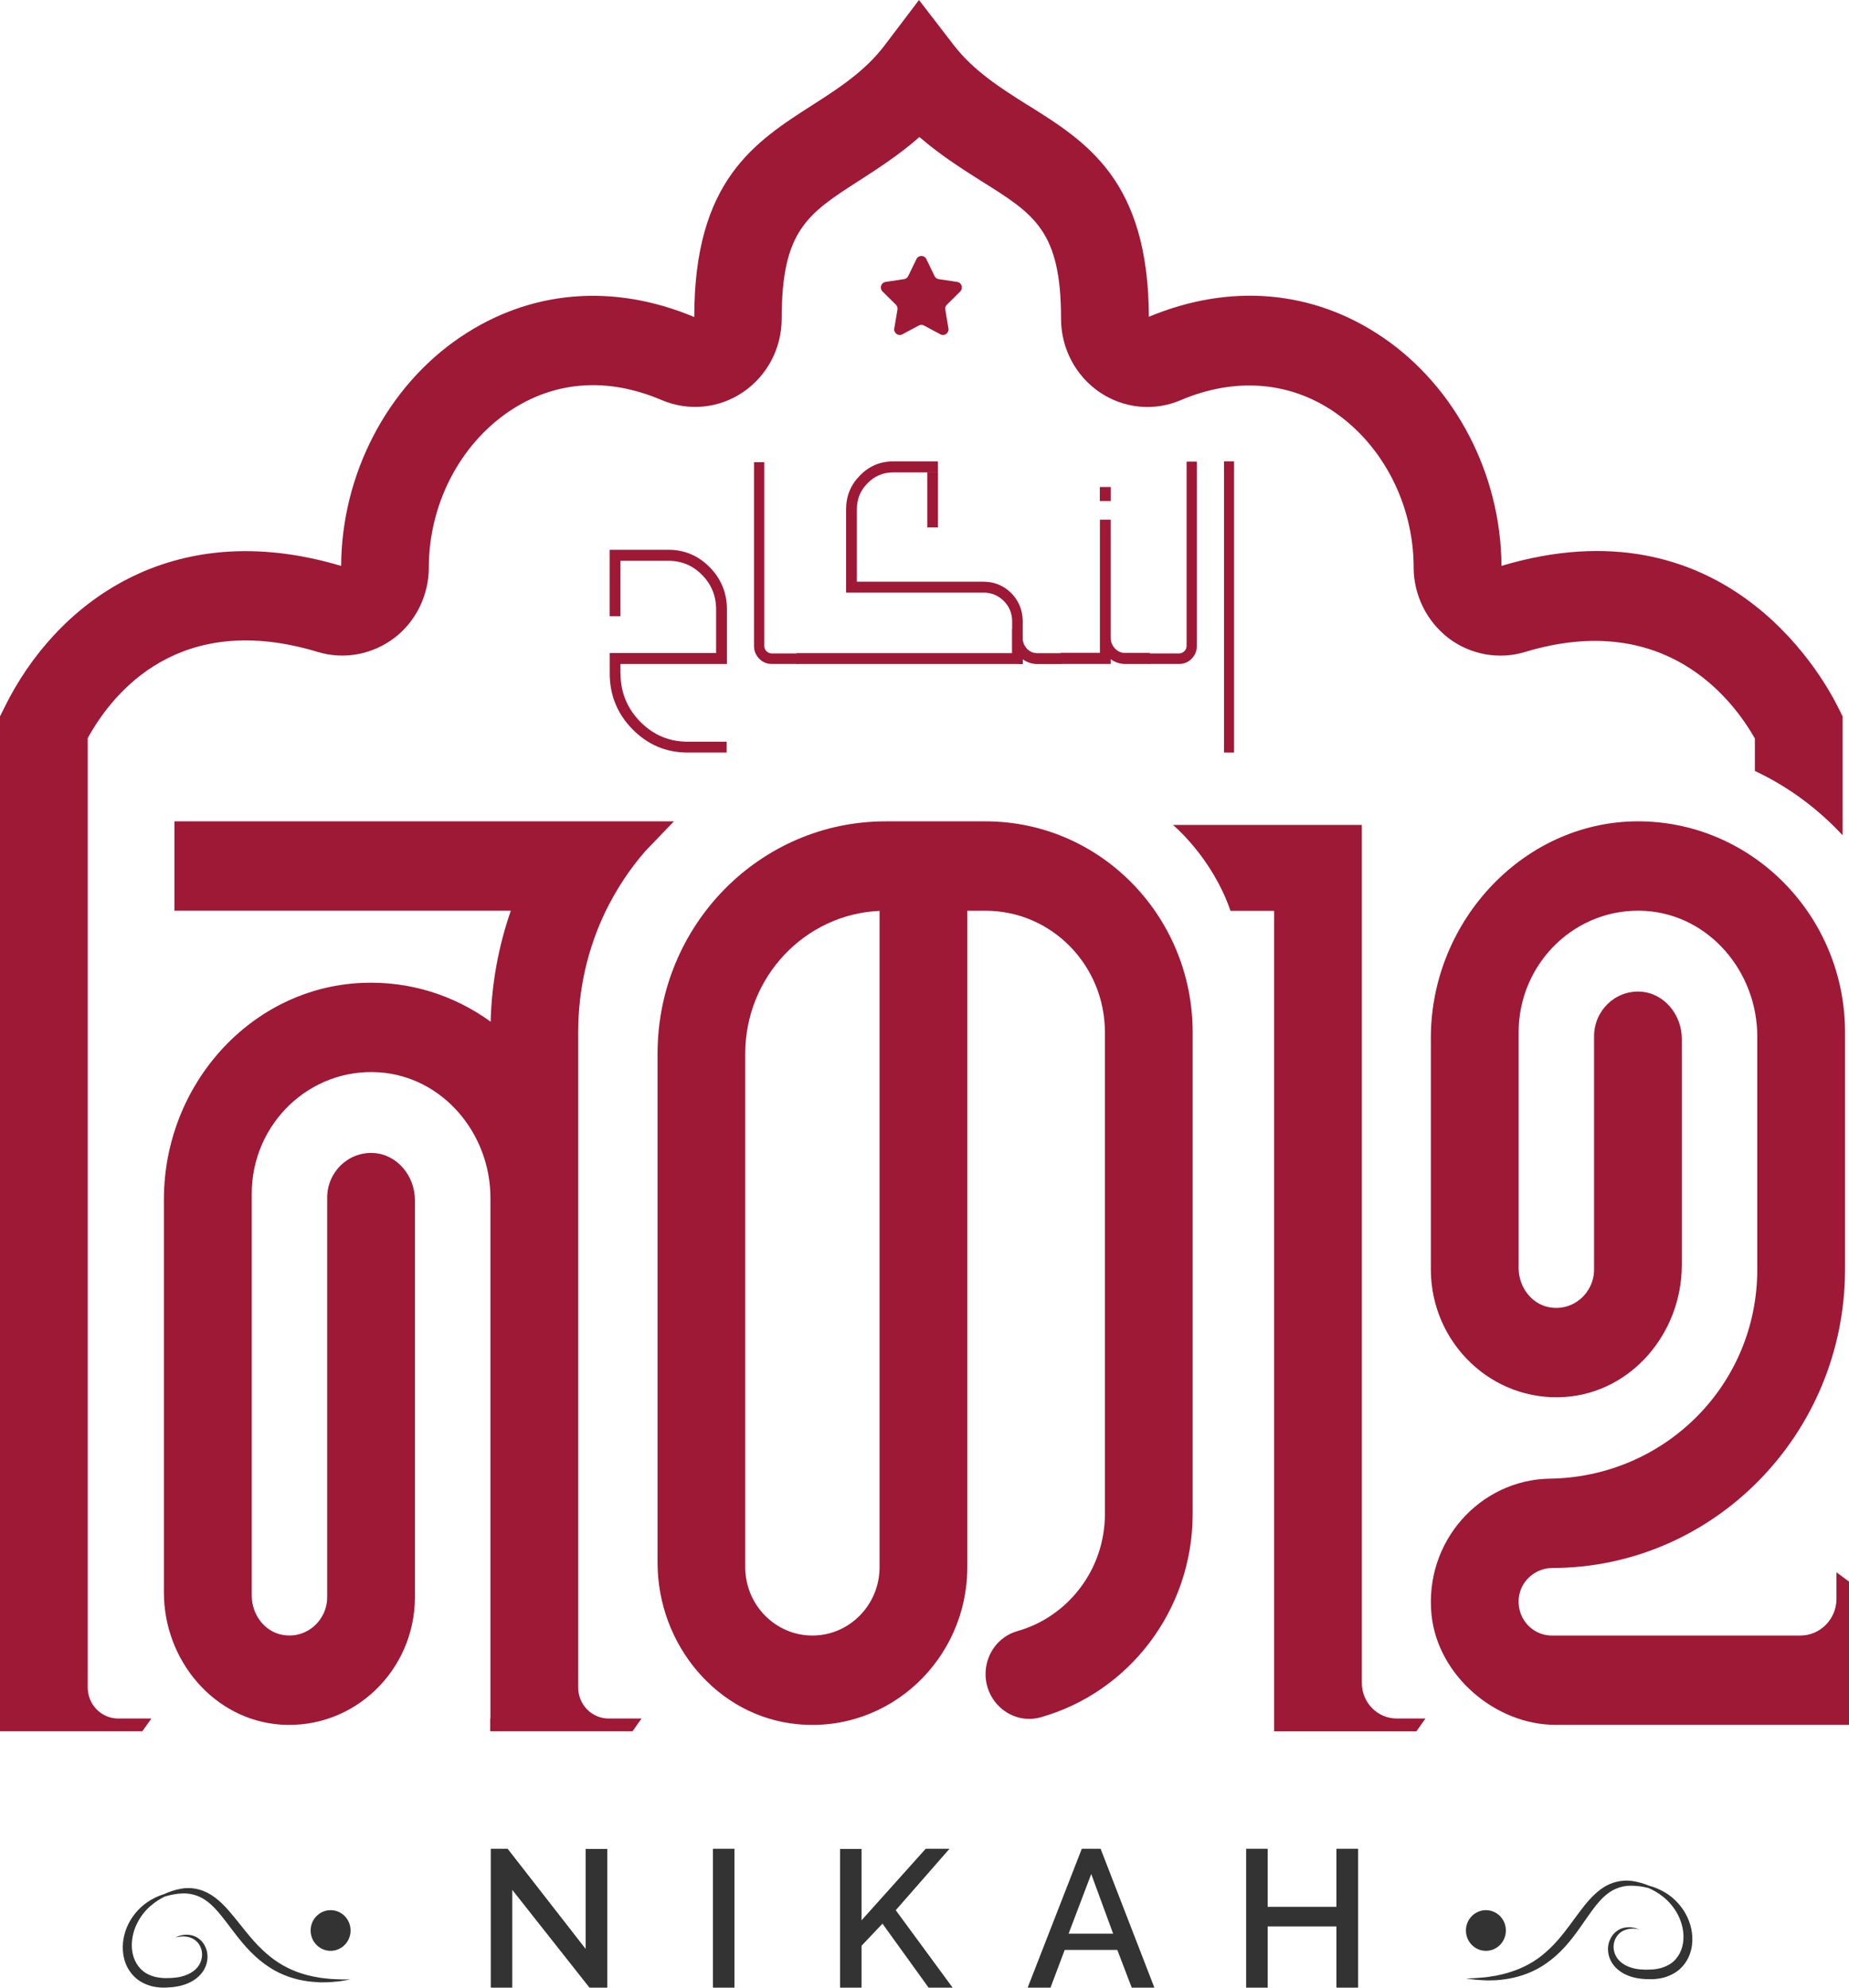<svg width="40" height="43" viewBox="0 0 40 43" fill="none" xmlns="http://www.w3.org/2000/svg">
<path d="M11.082 40.885V43H10.617V39.996H10.982L12.669 42.162V40H13.138V43H12.752L11.082 40.885Z" fill="#333333"/>
<path d="M15.423 43V39.996H15.889V43H15.423Z" fill="#333333"/>
<path d="M18.173 43V40H18.638V41.544L20.026 39.996H20.541L19.378 41.325L20.608 43H20.088L19.091 41.616L18.638 42.094V43H18.173Z" fill="#333333"/>
<path d="M23.403 39.996H23.81L24.973 43H24.483L24.171 42.184H23.033L22.726 43H22.232L23.403 39.996ZM24.081 41.833L23.607 40.542L23.117 41.833H24.081Z" fill="#333333"/>
<path d="M29.381 39.996V43H28.911V41.676H27.424V43H26.958V39.996H27.424V41.252H28.911V39.996H29.381Z" fill="#333333"/>
<path d="M3.793 41.912C3.793 41.912 3.81 41.905 3.842 41.893C3.873 41.88 3.922 41.865 3.988 41.857C4.053 41.851 4.139 41.855 4.23 41.897C4.274 41.919 4.319 41.95 4.359 41.992C4.398 42.034 4.432 42.087 4.455 42.148C4.503 42.269 4.503 42.427 4.436 42.569C4.37 42.713 4.237 42.829 4.086 42.897C3.932 42.968 3.761 42.994 3.587 42.999C3.5 43.003 3.406 42.995 3.314 42.977C3.222 42.955 3.128 42.921 3.042 42.869C2.924 42.797 2.829 42.693 2.765 42.577C2.701 42.461 2.668 42.334 2.659 42.211C2.64 41.964 2.71 41.738 2.811 41.56C2.914 41.382 3.048 41.247 3.18 41.157C3.312 41.065 3.44 41.01 3.545 40.979C3.646 40.932 3.773 40.884 3.932 40.857C4.091 40.831 4.286 40.848 4.473 40.941C4.66 41.032 4.823 41.188 4.969 41.358C5.116 41.528 5.254 41.714 5.407 41.894C5.628 42.158 5.868 42.375 6.122 42.518C6.375 42.662 6.634 42.736 6.854 42.774C6.882 42.779 6.909 42.784 6.936 42.788C6.962 42.791 6.988 42.794 7.014 42.797C7.065 42.802 7.112 42.809 7.157 42.812C7.247 42.815 7.325 42.823 7.389 42.822C7.518 42.822 7.588 42.822 7.588 42.822C7.588 42.822 7.518 42.834 7.391 42.856C7.327 42.867 7.249 42.871 7.156 42.88C7.111 42.885 7.062 42.883 7.009 42.885C6.982 42.885 6.956 42.886 6.928 42.886C6.901 42.884 6.873 42.882 6.843 42.88C6.611 42.868 6.327 42.818 6.041 42.68C5.898 42.612 5.757 42.519 5.623 42.41C5.489 42.3 5.364 42.172 5.248 42.034C5.089 41.847 4.955 41.655 4.821 41.486C4.755 41.402 4.688 41.323 4.618 41.254C4.55 41.183 4.477 41.127 4.403 41.08C4.253 40.99 4.091 40.957 3.944 40.962C3.798 40.968 3.669 40.998 3.567 41.029C3.47 41.075 3.358 41.143 3.246 41.242C3.135 41.339 3.029 41.473 2.953 41.636C2.877 41.799 2.834 41.995 2.858 42.192C2.881 42.388 2.982 42.58 3.156 42.685C3.22 42.724 3.291 42.751 3.364 42.769C3.439 42.785 3.512 42.794 3.59 42.794C3.745 42.795 3.895 42.78 4.021 42.73C4.149 42.682 4.254 42.603 4.312 42.502C4.371 42.401 4.385 42.283 4.359 42.184C4.345 42.134 4.324 42.089 4.297 42.05C4.27 42.012 4.236 41.983 4.201 41.959C4.131 41.912 4.055 41.897 3.993 41.893C3.931 41.89 3.882 41.897 3.849 41.904C3.811 41.909 3.793 41.912 3.793 41.912Z" fill="#333333"/>
<path d="M35.466 41.739C35.466 41.739 35.448 41.737 35.415 41.731C35.382 41.725 35.333 41.721 35.27 41.726C35.209 41.733 35.134 41.751 35.065 41.8C35.031 41.826 34.999 41.857 34.973 41.896C34.948 41.936 34.928 41.981 34.916 42.031C34.894 42.131 34.912 42.249 34.975 42.346C35.038 42.446 35.146 42.52 35.275 42.563C35.403 42.607 35.554 42.617 35.709 42.609C35.787 42.607 35.86 42.594 35.934 42.576C36.006 42.554 36.075 42.524 36.138 42.484C36.308 42.371 36.401 42.176 36.416 41.978C36.433 41.781 36.382 41.586 36.3 41.426C36.217 41.267 36.106 41.137 35.99 41.044C35.875 40.95 35.76 40.886 35.661 40.845C35.558 40.818 35.428 40.795 35.282 40.795C35.135 40.795 34.975 40.834 34.828 40.931C34.756 40.98 34.685 41.04 34.619 41.114C34.553 41.185 34.489 41.266 34.425 41.354C34.299 41.528 34.171 41.726 34.021 41.919C33.91 42.061 33.79 42.195 33.66 42.31C33.53 42.424 33.394 42.523 33.253 42.597C32.972 42.747 32.69 42.808 32.459 42.831C32.43 42.833 32.402 42.836 32.374 42.839C32.347 42.84 32.319 42.841 32.293 42.842C32.241 42.842 32.192 42.846 32.146 42.843C32.054 42.837 31.975 42.836 31.911 42.828C31.784 42.812 31.713 42.803 31.713 42.803C31.713 42.803 31.785 42.8 31.912 42.794C31.976 42.792 32.054 42.781 32.144 42.775C32.188 42.77 32.236 42.761 32.286 42.753C32.311 42.749 32.337 42.746 32.363 42.742C32.389 42.736 32.417 42.73 32.444 42.724C32.663 42.676 32.919 42.592 33.166 42.439C33.414 42.285 33.644 42.059 33.855 41.785C34 41.599 34.13 41.409 34.271 41.232C34.41 41.057 34.568 40.895 34.75 40.795C34.933 40.696 35.129 40.672 35.287 40.69C35.447 40.71 35.576 40.754 35.678 40.796C35.785 40.824 35.914 40.873 36.05 40.96C36.186 41.046 36.324 41.175 36.434 41.348C36.542 41.522 36.62 41.745 36.611 41.992C36.606 42.115 36.578 42.243 36.519 42.362C36.46 42.481 36.368 42.59 36.254 42.666C36.169 42.721 36.078 42.759 35.986 42.785C35.895 42.806 35.8 42.819 35.714 42.818C35.541 42.819 35.367 42.801 35.212 42.736C35.057 42.674 34.92 42.563 34.849 42.423C34.776 42.283 34.77 42.126 34.813 42.003C34.835 41.941 34.866 41.888 34.904 41.843C34.942 41.8 34.985 41.767 35.029 41.743C35.117 41.698 35.203 41.691 35.269 41.694C35.334 41.699 35.383 41.712 35.416 41.723C35.449 41.733 35.466 41.739 35.466 41.739Z" fill="#333333"/>
<path d="M20.218 5.973L20.04 5.605C19.997 5.515 19.87 5.515 19.826 5.605L19.647 5.973C19.63 6.009 19.596 6.034 19.557 6.039L19.158 6.099C19.06 6.113 19.021 6.235 19.092 6.306L19.381 6.592C19.409 6.62 19.422 6.66 19.415 6.7L19.346 7.105C19.33 7.204 19.432 7.28 19.52 7.233L19.877 7.042C19.912 7.023 19.953 7.023 19.988 7.042L20.345 7.233C20.432 7.28 20.534 7.204 20.518 7.105L20.45 6.7C20.443 6.661 20.455 6.62 20.484 6.592L20.773 6.306C20.843 6.235 20.804 6.113 20.707 6.099L20.307 6.039C20.269 6.034 20.235 6.009 20.218 5.973Z" fill="#9E1936"/>
<path d="M21.321 17.769H20.926H19.159C16.434 17.769 14.225 20.02 14.225 22.796V33.804C14.225 35.58 15.517 37.135 17.252 37.301C19.244 37.492 20.926 35.895 20.926 33.904V19.703H21.321C22.747 19.703 23.903 20.88 23.903 22.333V32.752C23.903 33.961 23.099 34.981 22.007 35.288C21.6 35.403 21.321 35.785 21.321 36.215C21.321 36.85 21.914 37.321 22.515 37.151C24.408 36.618 25.801 34.847 25.801 32.752V22.333C25.801 19.812 23.796 17.769 21.321 17.769ZM19.028 33.903C19.028 34.719 18.376 35.383 17.575 35.383C16.774 35.383 16.122 34.719 16.122 33.903V22.796C16.122 21.135 17.414 19.776 19.028 19.706V33.903Z" fill="#9E1936"/>
<path d="M13.424 14.566C13.424 14.974 13.565 15.322 13.848 15.611C14.133 15.901 14.476 16.046 14.877 16.046H15.72V16.281H14.877C14.413 16.281 14.015 16.113 13.684 15.778C13.355 15.444 13.19 15.039 13.19 14.566V14.128H15.492V13.183C15.492 12.893 15.392 12.645 15.19 12.44C14.989 12.234 14.746 12.132 14.46 12.132H13.422V13.332H13.189V11.894H14.46C14.809 11.894 15.107 12.021 15.354 12.272C15.601 12.524 15.726 12.828 15.726 13.183V14.365H13.422V14.566H13.424Z" fill="#9E1936"/>
<path d="M16.534 13.975C16.534 14.02 16.55 14.057 16.581 14.088C16.613 14.12 16.651 14.136 16.695 14.136H17.27V14.364H16.695C16.59 14.364 16.499 14.326 16.423 14.249C16.349 14.172 16.312 14.08 16.312 13.975V9.999H16.534V13.975Z" fill="#9E1936"/>
<path d="M22.405 14.128L22.426 14.131H22.964V14.366H22.426L22.381 14.363C22.289 14.352 22.204 14.32 22.127 14.265V14.368L21.986 14.365H17.234V14.13H21.893V13.841V13.801V13.61H21.896V13.43C21.892 13.259 21.831 13.115 21.711 12.997C21.591 12.88 21.448 12.821 21.28 12.821H18.304V11.018C18.304 10.731 18.404 10.488 18.603 10.287C18.8 10.084 19.039 9.982 19.321 9.982H20.29V10.22H19.321C19.104 10.22 18.919 10.298 18.767 10.455C18.613 10.609 18.537 10.797 18.537 11.018V12.585H21.282C21.513 12.586 21.711 12.668 21.874 12.828C22.035 12.991 22.119 13.189 22.125 13.425V13.842C22.135 13.917 22.166 13.982 22.218 14.037C22.271 14.091 22.333 14.122 22.405 14.128ZM20.291 11.41V10.219H20.06V11.41H20.291Z" fill="#9E1936"/>
<path d="M24.31 14.124H24.875V14.365H24.331L24.286 14.362C24.192 14.351 24.106 14.319 24.029 14.261V14.364H22.946V14.123H23.795V11.243H24.028V13.796C24.028 13.879 24.055 13.953 24.109 14.016C24.163 14.08 24.23 14.117 24.31 14.124Z" fill="#9E1936"/>
<path d="M25.671 9.987H25.892V13.972C25.892 14.079 25.855 14.172 25.781 14.249C25.706 14.326 25.615 14.364 25.509 14.364H24.857V14.136H25.509C25.553 14.136 25.591 14.12 25.622 14.088C25.654 14.056 25.67 14.017 25.67 13.972V9.987H25.671Z" fill="#9E1936"/>
<path d="M26.697 16.281H26.479V9.981H26.697V16.281Z" fill="#9E1936"/>
<path d="M24.029 10.536H23.793V10.84H24.029V10.536Z" fill="#9E1936"/>
<path d="M39.759 15.292C39.379 14.532 37.242 10.82 32.482 12.242C32.471 10.261 31.487 8.366 29.908 7.294C28.406 6.275 26.616 6.12 24.854 6.853C24.843 3.905 23.515 3.074 22.234 2.273L22.21 2.26C21.646 1.904 21.063 1.533 20.634 0.978L19.881 0L19.135 0.984C18.715 1.539 18.143 1.909 17.578 2.271C16.32 3.077 15.019 3.911 15.019 6.859C13.259 6.121 11.463 6.276 9.956 7.295C8.375 8.367 7.39 10.259 7.38 12.243C3.669 11.135 1.188 13.091 0.101 15.295L0 15.499V37.316V37.454H3.079L3.275 37.178H2.556C2.193 37.178 1.898 36.877 1.898 36.508V15.968C2.448 14.969 3.886 13.201 6.874 14.104C7.433 14.275 8.049 14.165 8.528 13.803C8.998 13.447 9.277 12.874 9.277 12.275C9.277 10.918 9.941 9.629 11.006 8.905C11.988 8.24 13.132 8.152 14.312 8.654C14.895 8.903 15.556 8.837 16.075 8.483C16.599 8.127 16.91 7.533 16.91 6.895C16.91 4.984 17.469 4.624 18.602 3.898C18.995 3.643 19.451 3.351 19.89 2.964C20.34 3.353 20.807 3.649 21.208 3.904L21.235 3.921C22.38 4.636 22.954 4.995 22.954 6.896C22.954 7.531 23.263 8.125 23.787 8.484C24.31 8.84 24.972 8.904 25.547 8.655C26.713 8.161 27.887 8.249 28.855 8.906C29.92 9.63 30.582 10.92 30.582 12.276C30.582 12.873 30.864 13.444 31.341 13.809C31.813 14.165 32.431 14.276 32.99 14.105C35.998 13.196 37.468 15.102 37.964 15.978V16.679C38.682 17.016 39.325 17.491 39.862 18.071V15.499L39.759 15.292Z" fill="#9E1936"/>
<path d="M12.508 32.753V22.331C12.508 21.402 12.715 20.508 13.107 19.702C13.336 19.238 13.62 18.801 13.967 18.406L14.58 17.768H14.035H12.044H3.773V19.702H11.051C10.785 20.466 10.636 21.273 10.614 22.103C9.833 21.537 8.869 21.218 7.829 21.264C5.412 21.371 3.546 23.482 3.546 25.945V34.453C3.546 35.924 4.633 37.211 6.075 37.31C7.656 37.417 8.976 36.138 8.976 34.551V25.964C8.976 25.441 8.592 24.971 8.078 24.944C7.53 24.915 7.078 25.359 7.078 25.91V34.551C7.078 35.064 6.62 35.469 6.099 35.366C5.711 35.289 5.446 34.92 5.446 34.518V25.823C5.446 24.313 6.701 23.097 8.204 23.199C9.575 23.292 10.61 24.517 10.61 25.916V37.178H10.604V37.454H13.684L13.879 37.178H13.166C12.803 37.178 12.508 36.877 12.508 36.508V32.753Z" fill="#9E1936"/>
<path d="M40 34.216L39.729 34.015V34.587C39.729 35.026 39.379 35.383 38.948 35.383H33.569C33.126 35.383 32.775 34.971 32.867 34.503C32.934 34.166 33.241 33.923 33.579 33.922C37.073 33.917 39.914 31.019 39.914 27.459V22.332C39.914 19.841 37.946 17.81 35.51 17.769C33.004 17.727 30.954 19.9 30.954 22.453V27.463C30.954 29.05 32.274 30.33 33.854 30.222C35.295 30.124 36.383 28.838 36.383 27.366V22.473C36.383 21.95 35.998 21.48 35.485 21.453C34.937 21.424 34.485 21.868 34.485 22.419V27.463C34.485 27.976 34.027 28.381 33.506 28.279C33.118 28.202 32.853 27.833 32.853 27.43V22.333C32.853 20.823 34.108 19.606 35.611 19.708C36.982 19.802 38.016 21.026 38.016 22.425V27.459C38.016 29.976 36.002 31.954 33.531 31.989C32.014 32.011 30.806 33.356 30.969 34.939C31.105 36.252 32.354 37.315 33.649 37.315H39.865H40.001V34.216H40Z" fill="#9E1936"/>
<path d="M32.145 42.204C32.384 42.204 32.577 42.007 32.577 41.764C32.577 41.521 32.384 41.324 32.145 41.324C31.907 41.324 31.713 41.521 31.713 41.764C31.713 42.007 31.907 42.204 32.145 42.204Z" fill="#333333"/>
<path d="M7.152 42.204C7.391 42.204 7.584 42.007 7.584 41.764C7.584 41.521 7.391 41.324 7.152 41.324C6.914 41.324 6.72 41.521 6.72 41.764C6.72 42.007 6.914 42.204 7.152 42.204Z" fill="#333333"/>
<path d="M30.216 37.178C29.799 37.178 29.461 36.834 29.461 36.409V19.706V17.846H27.563H25.375C25.375 17.846 26.223 18.547 26.62 19.706H27.563V37.178V37.455H30.642L30.837 37.178H30.216Z" fill="#9E1936"/>
</svg>
